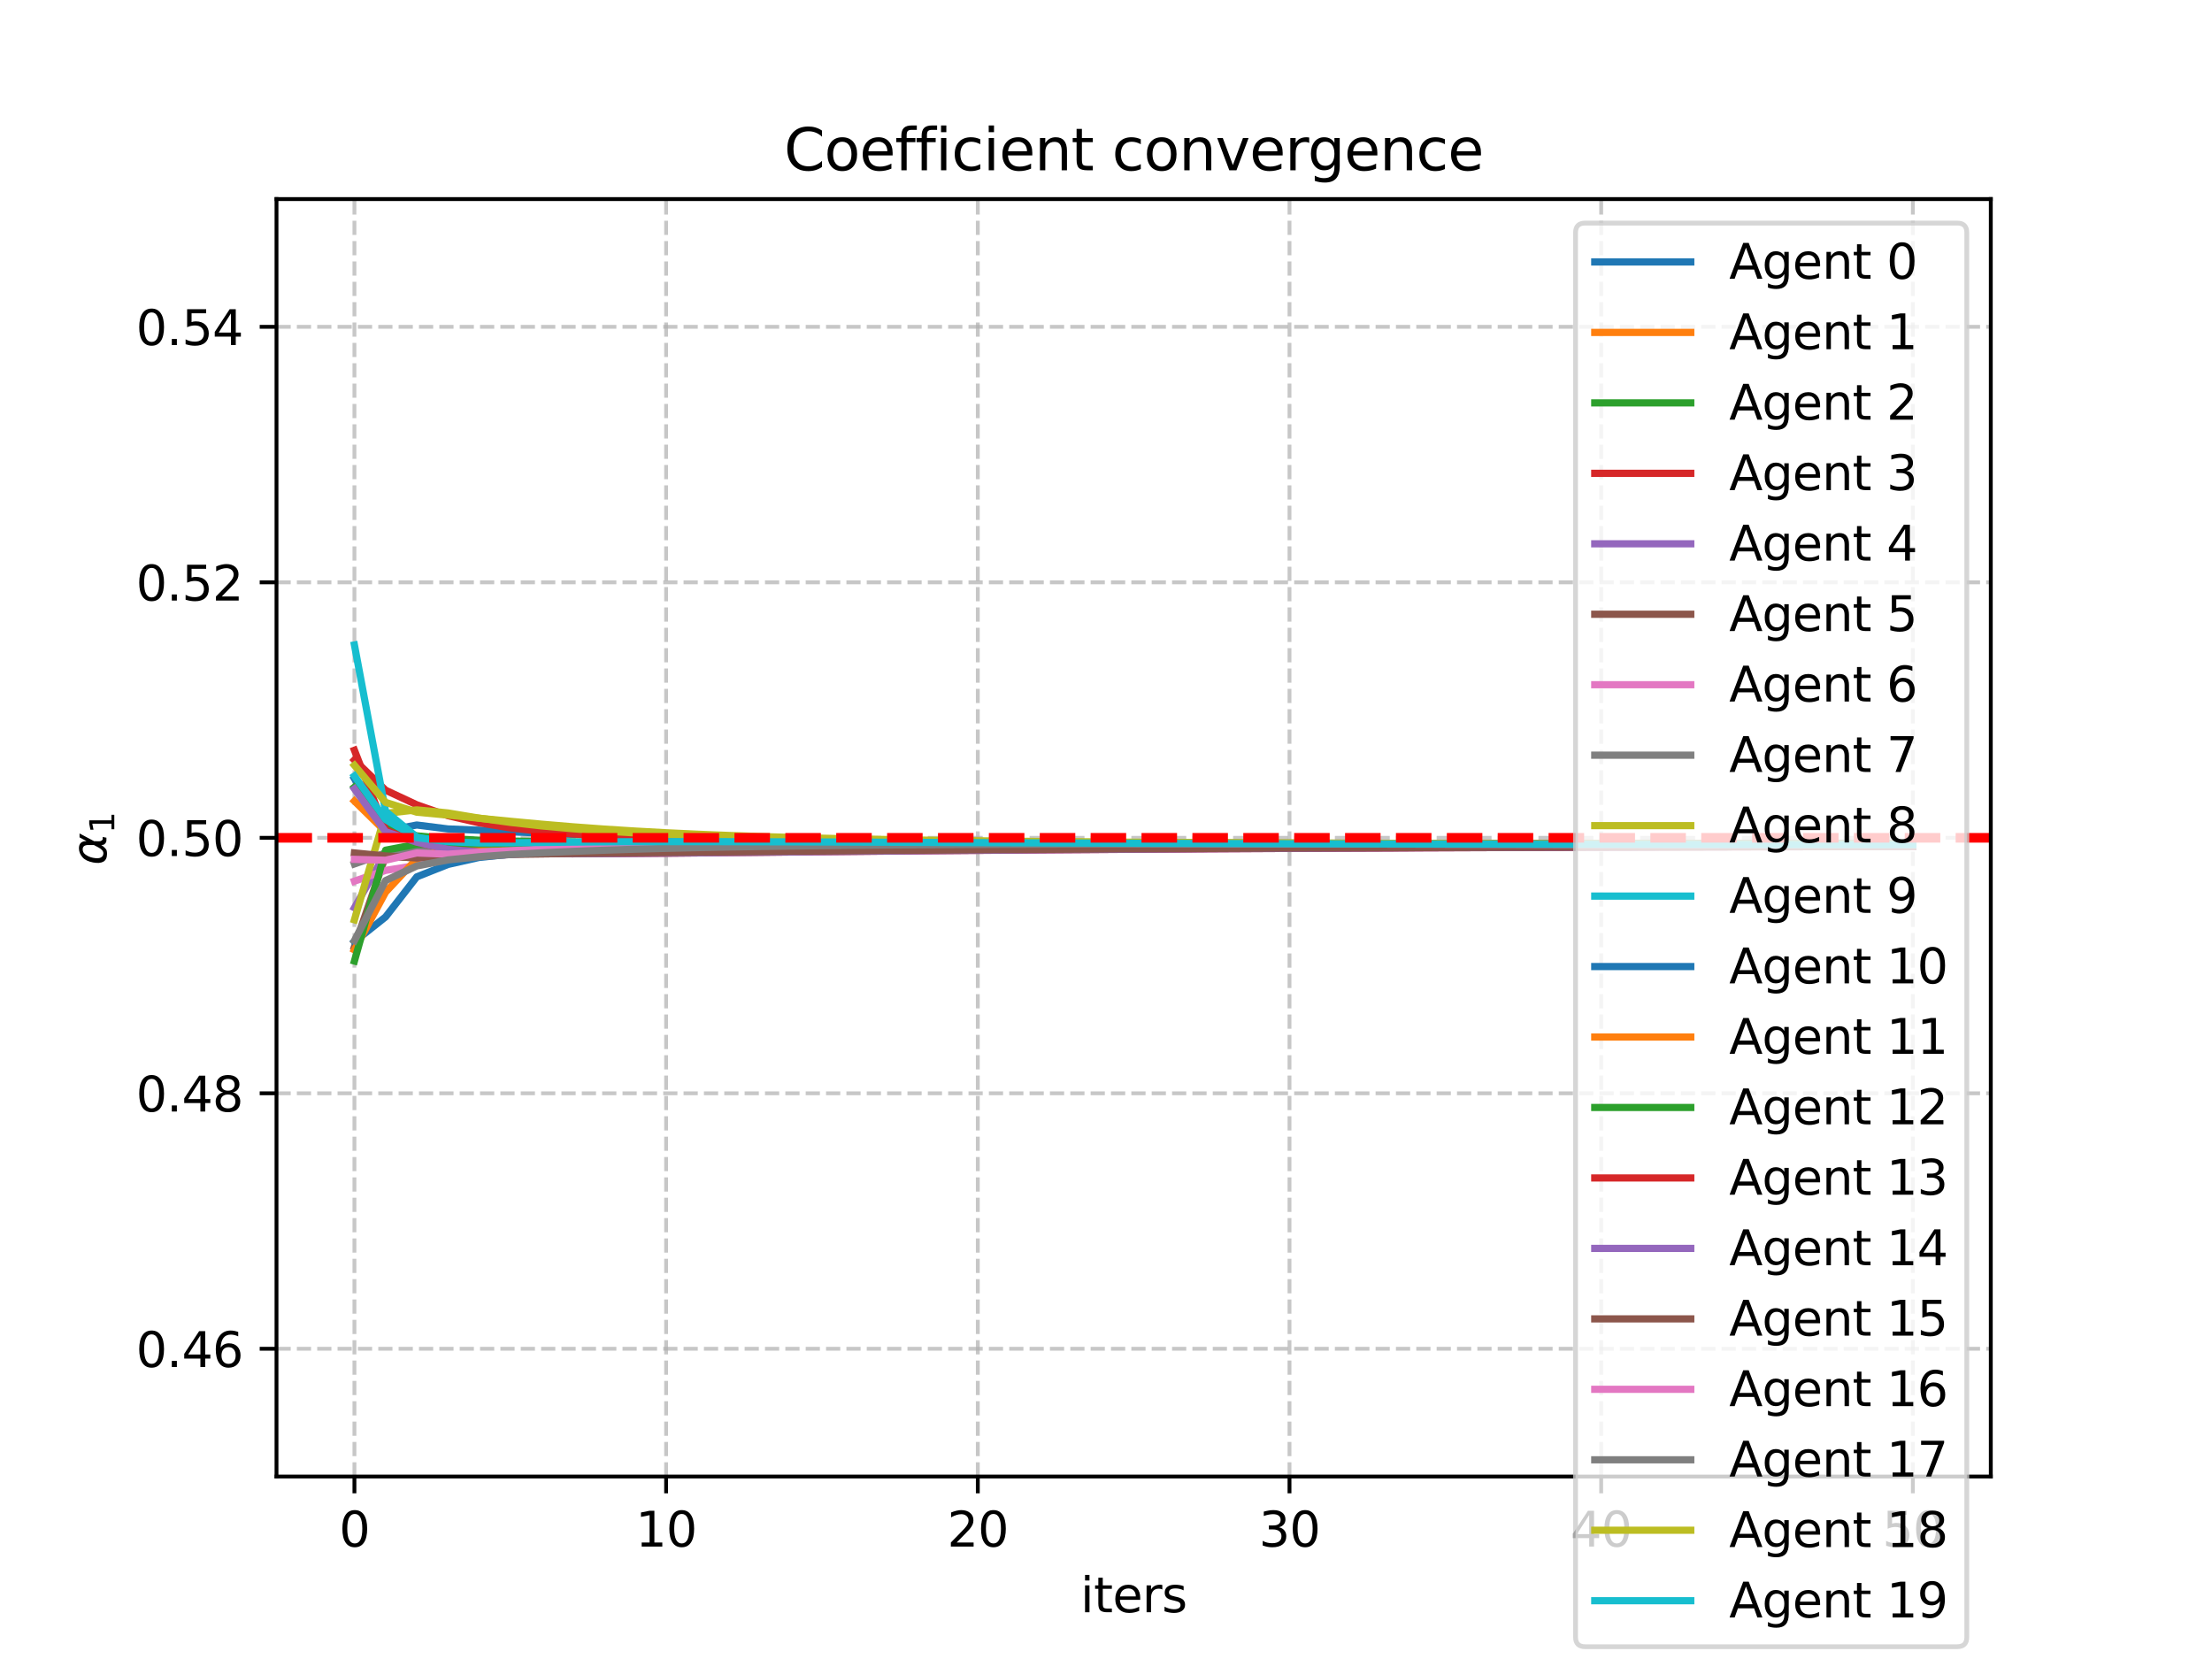 <?xml version="1.0" encoding="utf-8" standalone="no"?>
<!DOCTYPE svg PUBLIC "-//W3C//DTD SVG 1.1//EN"
  "http://www.w3.org/Graphics/SVG/1.1/DTD/svg11.dtd">
<svg xmlns:xlink="http://www.w3.org/1999/xlink" width="460.8pt" height="345.6pt" viewBox="0 0 460.8 345.6" xmlns="http://www.w3.org/2000/svg" version="1.1">
 <defs>
  <style type="text/css">*{stroke-linejoin: round; stroke-linecap: butt}</style>
 </defs>
 <g id="figure_1">
  <g id="patch_1">
   <path d="M 0 345.6 
L 460.8 345.6 
L 460.8 0 
L 0 0 
z
" style="fill: #ffffff"/>
  </g>
  <g id="axes_1">
   <g id="patch_2">
    <path d="M 57.6 307.584 
L 414.72 307.584 
L 414.72 41.472 
L 57.6 41.472 
z
" style="fill: #ffffff"/>
   </g>
   <g id="matplotlib.axis_1">
    <g id="xtick_1">
     <g id="line2d_1">
      <path d="M 73.833 307.584 
L 73.833 41.472 
" clip-path="url(#pcaabded261)" style="fill: none; stroke-dasharray: 2.96,1.28; stroke-dashoffset: 0; stroke: #b0b0b0; stroke-opacity: 0.7; stroke-width: 0.8"/>
     </g>
     <g id="line2d_2">
      <defs>
       <path id="m97adc6f806" d="M 0 0 
L 0 3.5 
" style="stroke: #000000; stroke-width: 0.8"/>
      </defs>
      <g>
       <use xlink:href="#m97adc6f806" x="73.833" y="307.584" style="stroke: #000000; stroke-width: 0.8"/>
      </g>
     </g>
     <g id="text_1">
      <!-- 0 -->
      <g transform="translate(70.651 322.182) scale(0.1 -0.1)">
       <defs>
        <path id="DejaVuSans-30" d="M 2034 4250 
Q 1547 4250 1301 3770 
Q 1056 3291 1056 2328 
Q 1056 1369 1301 889 
Q 1547 409 2034 409 
Q 2525 409 2770 889 
Q 3016 1369 3016 2328 
Q 3016 3291 2770 3770 
Q 2525 4250 2034 4250 
z
M 2034 4750 
Q 2819 4750 3233 4129 
Q 3647 3509 3647 2328 
Q 3647 1150 3233 529 
Q 2819 -91 2034 -91 
Q 1250 -91 836 529 
Q 422 1150 422 2328 
Q 422 3509 836 4129 
Q 1250 4750 2034 4750 
z
" transform="scale(0.016)"/>
       </defs>
       <use xlink:href="#DejaVuSans-30"/>
      </g>
     </g>
    </g>
    <g id="xtick_2">
     <g id="line2d_3">
      <path d="M 138.764 307.584 
L 138.764 41.472 
" clip-path="url(#pcaabded261)" style="fill: none; stroke-dasharray: 2.96,1.28; stroke-dashoffset: 0; stroke: #b0b0b0; stroke-opacity: 0.7; stroke-width: 0.8"/>
     </g>
     <g id="line2d_4">
      <g>
       <use xlink:href="#m97adc6f806" x="138.764" y="307.584" style="stroke: #000000; stroke-width: 0.8"/>
      </g>
     </g>
     <g id="text_2">
      <!-- 10 -->
      <g transform="translate(132.401 322.182) scale(0.1 -0.1)">
       <defs>
        <path id="DejaVuSans-31" d="M 794 531 
L 1825 531 
L 1825 4091 
L 703 3866 
L 703 4441 
L 1819 4666 
L 2450 4666 
L 2450 531 
L 3481 531 
L 3481 0 
L 794 0 
L 794 531 
z
" transform="scale(0.016)"/>
       </defs>
       <use xlink:href="#DejaVuSans-31"/>
       <use xlink:href="#DejaVuSans-30" transform="translate(63.623 0)"/>
      </g>
     </g>
    </g>
    <g id="xtick_3">
     <g id="line2d_5">
      <path d="M 203.695 307.584 
L 203.695 41.472 
" clip-path="url(#pcaabded261)" style="fill: none; stroke-dasharray: 2.96,1.28; stroke-dashoffset: 0; stroke: #b0b0b0; stroke-opacity: 0.7; stroke-width: 0.8"/>
     </g>
     <g id="line2d_6">
      <g>
       <use xlink:href="#m97adc6f806" x="203.695" y="307.584" style="stroke: #000000; stroke-width: 0.8"/>
      </g>
     </g>
     <g id="text_3">
      <!-- 20 -->
      <g transform="translate(197.332 322.182) scale(0.1 -0.1)">
       <defs>
        <path id="DejaVuSans-32" d="M 1228 531 
L 3431 531 
L 3431 0 
L 469 0 
L 469 531 
Q 828 903 1448 1529 
Q 2069 2156 2228 2338 
Q 2531 2678 2651 2914 
Q 2772 3150 2772 3378 
Q 2772 3750 2511 3984 
Q 2250 4219 1831 4219 
Q 1534 4219 1204 4116 
Q 875 4013 500 3803 
L 500 4441 
Q 881 4594 1212 4672 
Q 1544 4750 1819 4750 
Q 2544 4750 2975 4387 
Q 3406 4025 3406 3419 
Q 3406 3131 3298 2873 
Q 3191 2616 2906 2266 
Q 2828 2175 2409 1742 
Q 1991 1309 1228 531 
z
" transform="scale(0.016)"/>
       </defs>
       <use xlink:href="#DejaVuSans-32"/>
       <use xlink:href="#DejaVuSans-30" transform="translate(63.623 0)"/>
      </g>
     </g>
    </g>
    <g id="xtick_4">
     <g id="line2d_7">
      <path d="M 268.625 307.584 
L 268.625 41.472 
" clip-path="url(#pcaabded261)" style="fill: none; stroke-dasharray: 2.96,1.28; stroke-dashoffset: 0; stroke: #b0b0b0; stroke-opacity: 0.7; stroke-width: 0.8"/>
     </g>
     <g id="line2d_8">
      <g>
       <use xlink:href="#m97adc6f806" x="268.625" y="307.584" style="stroke: #000000; stroke-width: 0.8"/>
      </g>
     </g>
     <g id="text_4">
      <!-- 30 -->
      <g transform="translate(262.263 322.182) scale(0.1 -0.1)">
       <defs>
        <path id="DejaVuSans-33" d="M 2597 2516 
Q 3050 2419 3304 2112 
Q 3559 1806 3559 1356 
Q 3559 666 3084 287 
Q 2609 -91 1734 -91 
Q 1441 -91 1130 -33 
Q 819 25 488 141 
L 488 750 
Q 750 597 1062 519 
Q 1375 441 1716 441 
Q 2309 441 2620 675 
Q 2931 909 2931 1356 
Q 2931 1769 2642 2001 
Q 2353 2234 1838 2234 
L 1294 2234 
L 1294 2753 
L 1863 2753 
Q 2328 2753 2575 2939 
Q 2822 3125 2822 3475 
Q 2822 3834 2567 4026 
Q 2313 4219 1838 4219 
Q 1578 4219 1281 4162 
Q 984 4106 628 3988 
L 628 4550 
Q 988 4650 1302 4700 
Q 1616 4750 1894 4750 
Q 2613 4750 3031 4423 
Q 3450 4097 3450 3541 
Q 3450 3153 3228 2886 
Q 3006 2619 2597 2516 
z
" transform="scale(0.016)"/>
       </defs>
       <use xlink:href="#DejaVuSans-33"/>
       <use xlink:href="#DejaVuSans-30" transform="translate(63.623 0)"/>
      </g>
     </g>
    </g>
    <g id="xtick_5">
     <g id="line2d_9">
      <path d="M 333.556 307.584 
L 333.556 41.472 
" clip-path="url(#pcaabded261)" style="fill: none; stroke-dasharray: 2.96,1.28; stroke-dashoffset: 0; stroke: #b0b0b0; stroke-opacity: 0.7; stroke-width: 0.8"/>
     </g>
     <g id="line2d_10">
      <g>
       <use xlink:href="#m97adc6f806" x="333.556" y="307.584" style="stroke: #000000; stroke-width: 0.8"/>
      </g>
     </g>
     <g id="text_5">
      <!-- 40 -->
      <g transform="translate(327.194 322.182) scale(0.1 -0.1)">
       <defs>
        <path id="DejaVuSans-34" d="M 2419 4116 
L 825 1625 
L 2419 1625 
L 2419 4116 
z
M 2253 4666 
L 3047 4666 
L 3047 1625 
L 3713 1625 
L 3713 1100 
L 3047 1100 
L 3047 0 
L 2419 0 
L 2419 1100 
L 313 1100 
L 313 1709 
L 2253 4666 
z
" transform="scale(0.016)"/>
       </defs>
       <use xlink:href="#DejaVuSans-34"/>
       <use xlink:href="#DejaVuSans-30" transform="translate(63.623 0)"/>
      </g>
     </g>
    </g>
    <g id="xtick_6">
     <g id="line2d_11">
      <path d="M 398.487 307.584 
L 398.487 41.472 
" clip-path="url(#pcaabded261)" style="fill: none; stroke-dasharray: 2.96,1.28; stroke-dashoffset: 0; stroke: #b0b0b0; stroke-opacity: 0.7; stroke-width: 0.8"/>
     </g>
     <g id="line2d_12">
      <g>
       <use xlink:href="#m97adc6f806" x="398.487" y="307.584" style="stroke: #000000; stroke-width: 0.8"/>
      </g>
     </g>
     <g id="text_6">
      <!-- 50 -->
      <g transform="translate(392.125 322.182) scale(0.1 -0.1)">
       <defs>
        <path id="DejaVuSans-35" d="M 691 4666 
L 3169 4666 
L 3169 4134 
L 1269 4134 
L 1269 2991 
Q 1406 3038 1543 3061 
Q 1681 3084 1819 3084 
Q 2600 3084 3056 2656 
Q 3513 2228 3513 1497 
Q 3513 744 3044 326 
Q 2575 -91 1722 -91 
Q 1428 -91 1123 -41 
Q 819 9 494 109 
L 494 744 
Q 775 591 1075 516 
Q 1375 441 1709 441 
Q 2250 441 2565 725 
Q 2881 1009 2881 1497 
Q 2881 1984 2565 2268 
Q 2250 2553 1709 2553 
Q 1456 2553 1204 2497 
Q 953 2441 691 2322 
L 691 4666 
z
" transform="scale(0.016)"/>
       </defs>
       <use xlink:href="#DejaVuSans-35"/>
       <use xlink:href="#DejaVuSans-30" transform="translate(63.623 0)"/>
      </g>
     </g>
    </g>
    <g id="text_7">
     <!-- iters -->
     <g transform="translate(225.074 335.861) scale(0.1 -0.1)">
      <defs>
       <path id="DejaVuSans-69" d="M 603 3500 
L 1178 3500 
L 1178 0 
L 603 0 
L 603 3500 
z
M 603 4863 
L 1178 4863 
L 1178 4134 
L 603 4134 
L 603 4863 
z
" transform="scale(0.016)"/>
       <path id="DejaVuSans-74" d="M 1172 4494 
L 1172 3500 
L 2356 3500 
L 2356 3053 
L 1172 3053 
L 1172 1153 
Q 1172 725 1289 603 
Q 1406 481 1766 481 
L 2356 481 
L 2356 0 
L 1766 0 
Q 1100 0 847 248 
Q 594 497 594 1153 
L 594 3053 
L 172 3053 
L 172 3500 
L 594 3500 
L 594 4494 
L 1172 4494 
z
" transform="scale(0.016)"/>
       <path id="DejaVuSans-65" d="M 3597 1894 
L 3597 1613 
L 953 1613 
Q 991 1019 1311 708 
Q 1631 397 2203 397 
Q 2534 397 2845 478 
Q 3156 559 3463 722 
L 3463 178 
Q 3153 47 2828 -22 
Q 2503 -91 2169 -91 
Q 1331 -91 842 396 
Q 353 884 353 1716 
Q 353 2575 817 3079 
Q 1281 3584 2069 3584 
Q 2775 3584 3186 3129 
Q 3597 2675 3597 1894 
z
M 3022 2063 
Q 3016 2534 2758 2815 
Q 2500 3097 2075 3097 
Q 1594 3097 1305 2825 
Q 1016 2553 972 2059 
L 3022 2063 
z
" transform="scale(0.016)"/>
       <path id="DejaVuSans-72" d="M 2631 2963 
Q 2534 3019 2420 3045 
Q 2306 3072 2169 3072 
Q 1681 3072 1420 2755 
Q 1159 2438 1159 1844 
L 1159 0 
L 581 0 
L 581 3500 
L 1159 3500 
L 1159 2956 
Q 1341 3275 1631 3429 
Q 1922 3584 2338 3584 
Q 2397 3584 2469 3576 
Q 2541 3569 2628 3553 
L 2631 2963 
z
" transform="scale(0.016)"/>
       <path id="DejaVuSans-73" d="M 2834 3397 
L 2834 2853 
Q 2591 2978 2328 3040 
Q 2066 3103 1784 3103 
Q 1356 3103 1142 2972 
Q 928 2841 928 2578 
Q 928 2378 1081 2264 
Q 1234 2150 1697 2047 
L 1894 2003 
Q 2506 1872 2764 1633 
Q 3022 1394 3022 966 
Q 3022 478 2636 193 
Q 2250 -91 1575 -91 
Q 1294 -91 989 -36 
Q 684 19 347 128 
L 347 722 
Q 666 556 975 473 
Q 1284 391 1588 391 
Q 1994 391 2212 530 
Q 2431 669 2431 922 
Q 2431 1156 2273 1281 
Q 2116 1406 1581 1522 
L 1381 1569 
Q 847 1681 609 1914 
Q 372 2147 372 2553 
Q 372 3047 722 3315 
Q 1072 3584 1716 3584 
Q 2034 3584 2315 3537 
Q 2597 3491 2834 3397 
z
" transform="scale(0.016)"/>
      </defs>
      <use xlink:href="#DejaVuSans-69"/>
      <use xlink:href="#DejaVuSans-74" transform="translate(27.783 0)"/>
      <use xlink:href="#DejaVuSans-65" transform="translate(66.992 0)"/>
      <use xlink:href="#DejaVuSans-72" transform="translate(128.516 0)"/>
      <use xlink:href="#DejaVuSans-73" transform="translate(169.629 0)"/>
     </g>
    </g>
   </g>
   <g id="matplotlib.axis_2">
    <g id="ytick_1">
     <g id="line2d_13">
      <path d="M 57.6 280.973 
L 414.72 280.973 
" clip-path="url(#pcaabded261)" style="fill: none; stroke-dasharray: 2.96,1.28; stroke-dashoffset: 0; stroke: #b0b0b0; stroke-opacity: 0.7; stroke-width: 0.8"/>
     </g>
     <g id="line2d_14">
      <defs>
       <path id="ma50f4a1133" d="M 0 0 
L -3.5 0 
" style="stroke: #000000; stroke-width: 0.8"/>
      </defs>
      <g>
       <use xlink:href="#ma50f4a1133" x="57.6" y="280.973" style="stroke: #000000; stroke-width: 0.8"/>
      </g>
     </g>
     <g id="text_8">
      <!-- 0.46 -->
      <g transform="translate(28.334 284.772) scale(0.1 -0.1)">
       <defs>
        <path id="DejaVuSans-2e" d="M 684 794 
L 1344 794 
L 1344 0 
L 684 0 
L 684 794 
z
" transform="scale(0.016)"/>
        <path id="DejaVuSans-36" d="M 2113 2584 
Q 1688 2584 1439 2293 
Q 1191 2003 1191 1497 
Q 1191 994 1439 701 
Q 1688 409 2113 409 
Q 2538 409 2786 701 
Q 3034 994 3034 1497 
Q 3034 2003 2786 2293 
Q 2538 2584 2113 2584 
z
M 3366 4563 
L 3366 3988 
Q 3128 4100 2886 4159 
Q 2644 4219 2406 4219 
Q 1781 4219 1451 3797 
Q 1122 3375 1075 2522 
Q 1259 2794 1537 2939 
Q 1816 3084 2150 3084 
Q 2853 3084 3261 2657 
Q 3669 2231 3669 1497 
Q 3669 778 3244 343 
Q 2819 -91 2113 -91 
Q 1303 -91 875 529 
Q 447 1150 447 2328 
Q 447 3434 972 4092 
Q 1497 4750 2381 4750 
Q 2619 4750 2861 4703 
Q 3103 4656 3366 4563 
z
" transform="scale(0.016)"/>
       </defs>
       <use xlink:href="#DejaVuSans-30"/>
       <use xlink:href="#DejaVuSans-2e" transform="translate(63.623 0)"/>
       <use xlink:href="#DejaVuSans-34" transform="translate(95.41 0)"/>
       <use xlink:href="#DejaVuSans-36" transform="translate(159.033 0)"/>
      </g>
     </g>
    </g>
    <g id="ytick_2">
     <g id="line2d_15">
      <path d="M 57.6 227.75 
L 414.72 227.75 
" clip-path="url(#pcaabded261)" style="fill: none; stroke-dasharray: 2.96,1.28; stroke-dashoffset: 0; stroke: #b0b0b0; stroke-opacity: 0.7; stroke-width: 0.8"/>
     </g>
     <g id="line2d_16">
      <g>
       <use xlink:href="#ma50f4a1133" x="57.6" y="227.75" style="stroke: #000000; stroke-width: 0.8"/>
      </g>
     </g>
     <g id="text_9">
      <!-- 0.48 -->
      <g transform="translate(28.334 231.55) scale(0.1 -0.1)">
       <defs>
        <path id="DejaVuSans-38" d="M 2034 2216 
Q 1584 2216 1326 1975 
Q 1069 1734 1069 1313 
Q 1069 891 1326 650 
Q 1584 409 2034 409 
Q 2484 409 2743 651 
Q 3003 894 3003 1313 
Q 3003 1734 2745 1975 
Q 2488 2216 2034 2216 
z
M 1403 2484 
Q 997 2584 770 2862 
Q 544 3141 544 3541 
Q 544 4100 942 4425 
Q 1341 4750 2034 4750 
Q 2731 4750 3128 4425 
Q 3525 4100 3525 3541 
Q 3525 3141 3298 2862 
Q 3072 2584 2669 2484 
Q 3125 2378 3379 2068 
Q 3634 1759 3634 1313 
Q 3634 634 3220 271 
Q 2806 -91 2034 -91 
Q 1263 -91 848 271 
Q 434 634 434 1313 
Q 434 1759 690 2068 
Q 947 2378 1403 2484 
z
M 1172 3481 
Q 1172 3119 1398 2916 
Q 1625 2713 2034 2713 
Q 2441 2713 2670 2916 
Q 2900 3119 2900 3481 
Q 2900 3844 2670 4047 
Q 2441 4250 2034 4250 
Q 1625 4250 1398 4047 
Q 1172 3844 1172 3481 
z
" transform="scale(0.016)"/>
       </defs>
       <use xlink:href="#DejaVuSans-30"/>
       <use xlink:href="#DejaVuSans-2e" transform="translate(63.623 0)"/>
       <use xlink:href="#DejaVuSans-34" transform="translate(95.41 0)"/>
       <use xlink:href="#DejaVuSans-38" transform="translate(159.033 0)"/>
      </g>
     </g>
    </g>
    <g id="ytick_3">
     <g id="line2d_17">
      <path d="M 57.6 174.528 
L 414.72 174.528 
" clip-path="url(#pcaabded261)" style="fill: none; stroke-dasharray: 2.96,1.28; stroke-dashoffset: 0; stroke: #b0b0b0; stroke-opacity: 0.7; stroke-width: 0.8"/>
     </g>
     <g id="line2d_18">
      <g>
       <use xlink:href="#ma50f4a1133" x="57.6" y="174.528" style="stroke: #000000; stroke-width: 0.8"/>
      </g>
     </g>
     <g id="text_10">
      <!-- 0.50 -->
      <g transform="translate(28.334 178.327) scale(0.1 -0.1)">
       <use xlink:href="#DejaVuSans-30"/>
       <use xlink:href="#DejaVuSans-2e" transform="translate(63.623 0)"/>
       <use xlink:href="#DejaVuSans-35" transform="translate(95.41 0)"/>
       <use xlink:href="#DejaVuSans-30" transform="translate(159.033 0)"/>
      </g>
     </g>
    </g>
    <g id="ytick_4">
     <g id="line2d_19">
      <path d="M 57.6 121.306 
L 414.72 121.306 
" clip-path="url(#pcaabded261)" style="fill: none; stroke-dasharray: 2.96,1.28; stroke-dashoffset: 0; stroke: #b0b0b0; stroke-opacity: 0.7; stroke-width: 0.8"/>
     </g>
     <g id="line2d_20">
      <g>
       <use xlink:href="#ma50f4a1133" x="57.6" y="121.306" style="stroke: #000000; stroke-width: 0.8"/>
      </g>
     </g>
     <g id="text_11">
      <!-- 0.52 -->
      <g transform="translate(28.334 125.105) scale(0.1 -0.1)">
       <use xlink:href="#DejaVuSans-30"/>
       <use xlink:href="#DejaVuSans-2e" transform="translate(63.623 0)"/>
       <use xlink:href="#DejaVuSans-35" transform="translate(95.41 0)"/>
       <use xlink:href="#DejaVuSans-32" transform="translate(159.033 0)"/>
      </g>
     </g>
    </g>
    <g id="ytick_5">
     <g id="line2d_21">
      <path d="M 57.6 68.083 
L 414.72 68.083 
" clip-path="url(#pcaabded261)" style="fill: none; stroke-dasharray: 2.96,1.28; stroke-dashoffset: 0; stroke: #b0b0b0; stroke-opacity: 0.7; stroke-width: 0.8"/>
     </g>
     <g id="line2d_22">
      <g>
       <use xlink:href="#ma50f4a1133" x="57.6" y="68.083" style="stroke: #000000; stroke-width: 0.8"/>
      </g>
     </g>
     <g id="text_12">
      <!-- 0.54 -->
      <g transform="translate(28.334 71.882) scale(0.1 -0.1)">
       <use xlink:href="#DejaVuSans-30"/>
       <use xlink:href="#DejaVuSans-2e" transform="translate(63.623 0)"/>
       <use xlink:href="#DejaVuSans-35" transform="translate(95.41 0)"/>
       <use xlink:href="#DejaVuSans-34" transform="translate(159.033 0)"/>
      </g>
     </g>
    </g>
    <g id="text_13">
     <!-- $\alpha_1$ -->
     <g transform="translate(22.255 180.228) rotate(-90) scale(0.1 -0.1)">
      <defs>
       <path id="DejaVuSans-Oblique-3b1" d="M 2619 1628 
L 2622 2350 
Q 2625 3088 2069 3091 
Q 1653 3094 1394 2747 
Q 1069 2319 959 1747 
Q 825 1059 994 731 
Q 1169 397 1547 397 
Q 1966 397 2319 1063 
L 2619 1628 
z
M 2166 3578 
Q 3141 3594 3128 2584 
Q 3128 2584 3616 3500 
L 4128 3500 
L 3119 1603 
L 3109 919 
Q 3109 766 3194 638 
Q 3291 488 3391 488 
L 3669 488 
L 3575 0 
L 3228 0 
Q 2934 0 2722 263 
Q 2622 394 2619 669 
Q 2416 334 2066 50 
Q 1900 -81 1453 -78 
Q 722 -72 456 397 
Q 184 884 353 1747 
Q 534 2675 1009 3097 
Q 1544 3569 2166 3578 
z
" transform="scale(0.016)"/>
      </defs>
      <use xlink:href="#DejaVuSans-Oblique-3b1" transform="translate(0 0.844)"/>
      <use xlink:href="#DejaVuSans-31" transform="translate(65.918 -15.562) scale(0.7)"/>
     </g>
    </g>
   </g>
   <g id="line2d_23">
    <path d="M 73.833 162.201 
L 80.326 173.092 
L 86.819 171.863 
L 93.312 172.682 
L 99.805 172.944 
L 106.298 173.279 
L 112.791 173.551 
L 119.284 173.8 
L 125.777 174.023 
L 132.271 174.223 
L 138.764 174.4 
L 145.257 174.558 
L 151.75 174.696 
L 158.243 174.819 
L 164.736 174.928 
L 171.229 175.024 
L 177.722 175.109 
L 184.215 175.185 
L 190.708 175.253 
L 197.201 175.314 
L 203.695 175.368 
L 210.188 175.417 
L 216.681 175.462 
L 223.174 175.502 
L 229.667 175.539 
L 236.16 175.572 
L 242.653 175.603 
L 249.146 175.63 
L 255.639 175.656 
L 262.132 175.679 
L 268.625 175.701 
L 275.119 175.721 
L 281.612 175.739 
L 288.105 175.756 
L 294.598 175.772 
L 301.091 175.786 
L 307.584 175.799 
L 314.077 175.811 
L 320.57 175.823 
L 327.063 175.833 
L 333.556 175.843 
L 340.049 175.852 
L 346.543 175.86 
L 353.036 175.867 
L 359.529 175.874 
L 366.022 175.881 
L 372.515 175.887 
L 379.008 175.892 
L 385.501 175.897 
L 391.994 175.901 
L 398.487 175.906 
" clip-path="url(#pcaabded261)" style="fill: none; stroke: #1f77b4; stroke-width: 1.5; stroke-linecap: square"/>
   </g>
   <g id="line2d_24">
    <path d="M 73.833 166.877 
L 80.326 173.247 
L 86.819 175.414 
L 93.312 175.737 
L 99.805 175.78 
L 106.298 175.765 
L 112.791 175.745 
L 119.284 175.732 
L 125.777 175.725 
L 132.271 175.721 
L 138.764 175.719 
L 145.257 175.718 
L 151.75 175.717 
L 158.243 175.717 
L 164.736 175.716 
L 171.229 175.714 
L 177.722 175.713 
L 184.215 175.711 
L 190.708 175.709 
L 197.201 175.707 
L 203.695 175.705 
L 210.188 175.704 
L 216.681 175.702 
L 223.174 175.7 
L 229.667 175.699 
L 236.16 175.697 
L 242.653 175.696 
L 249.146 175.695 
L 255.639 175.693 
L 262.132 175.692 
L 268.625 175.692 
L 275.119 175.691 
L 281.612 175.69 
L 288.105 175.69 
L 294.598 175.69 
L 301.091 175.689 
L 307.584 175.689 
L 314.077 175.689 
L 320.57 175.689 
L 327.063 175.69 
L 333.556 175.69 
L 340.049 175.69 
L 346.543 175.691 
L 353.036 175.691 
L 359.529 175.691 
L 366.022 175.692 
L 372.515 175.693 
L 379.008 175.693 
L 385.501 175.694 
L 391.994 175.695 
L 398.487 175.695 
" clip-path="url(#pcaabded261)" style="fill: none; stroke: #ff7f0e; stroke-width: 1.5; stroke-linecap: square"/>
   </g>
   <g id="line2d_25">
    <path d="M 73.833 163.988 
L 80.326 171.933 
L 86.819 174.122 
L 93.312 174.712 
L 99.805 175.027 
L 106.298 175.201 
L 112.791 175.316 
L 119.284 175.396 
L 125.777 175.455 
L 132.271 175.499 
L 138.764 175.533 
L 145.257 175.56 
L 151.75 175.582 
L 158.243 175.599 
L 164.736 175.613 
L 171.229 175.624 
L 177.722 175.634 
L 184.215 175.641 
L 190.708 175.648 
L 197.201 175.653 
L 203.695 175.658 
L 210.188 175.661 
L 216.681 175.665 
L 223.174 175.667 
L 229.667 175.67 
L 236.16 175.672 
L 242.653 175.673 
L 249.146 175.675 
L 255.639 175.677 
L 262.132 175.678 
L 268.625 175.679 
L 275.119 175.68 
L 281.612 175.681 
L 288.105 175.683 
L 294.598 175.684 
L 301.091 175.685 
L 307.584 175.686 
L 314.077 175.687 
L 320.57 175.688 
L 327.063 175.689 
L 333.556 175.69 
L 340.049 175.691 
L 346.543 175.692 
L 353.036 175.693 
L 359.529 175.694 
L 366.022 175.695 
L 372.515 175.696 
L 379.008 175.697 
L 385.501 175.698 
L 391.994 175.699 
L 398.487 175.7 
" clip-path="url(#pcaabded261)" style="fill: none; stroke: #2ca02c; stroke-width: 1.5; stroke-linecap: square"/>
   </g>
   <g id="line2d_26">
    <path d="M 73.833 158.316 
L 80.326 164.615 
L 86.819 167.652 
L 93.312 169.923 
L 99.805 171.415 
L 106.298 172.462 
L 112.791 173.198 
L 119.284 173.729 
L 125.777 174.119 
L 132.271 174.412 
L 138.764 174.637 
L 145.257 174.814 
L 151.75 174.954 
L 158.243 175.068 
L 164.736 175.16 
L 171.229 175.237 
L 177.722 175.301 
L 184.215 175.355 
L 190.708 175.4 
L 197.201 175.439 
L 203.695 175.472 
L 210.188 175.501 
L 216.681 175.526 
L 223.174 175.548 
L 229.667 175.567 
L 236.16 175.583 
L 242.653 175.598 
L 249.146 175.611 
L 255.639 175.623 
L 262.132 175.633 
L 268.625 175.643 
L 275.119 175.651 
L 281.612 175.659 
L 288.105 175.666 
L 294.598 175.673 
L 301.091 175.679 
L 307.584 175.684 
L 314.077 175.689 
L 320.57 175.694 
L 327.063 175.698 
L 333.556 175.702 
L 340.049 175.706 
L 346.543 175.71 
L 353.036 175.713 
L 359.529 175.716 
L 366.022 175.719 
L 372.515 175.722 
L 379.008 175.725 
L 385.501 175.727 
L 391.994 175.73 
L 398.487 175.732 
" clip-path="url(#pcaabded261)" style="fill: none; stroke: #d62728; stroke-width: 1.5; stroke-linecap: square"/>
   </g>
   <g id="line2d_27">
    <path d="M 73.833 189.111 
L 80.326 177.699 
L 86.819 178.451 
L 93.312 177.119 
L 99.805 176.694 
L 106.298 176.321 
L 112.791 176.097 
L 119.284 175.943 
L 125.777 175.842 
L 132.271 175.775 
L 138.764 175.733 
L 145.257 175.708 
L 151.75 175.696 
L 158.243 175.692 
L 164.736 175.694 
L 171.229 175.701 
L 177.722 175.711 
L 184.215 175.724 
L 190.708 175.737 
L 197.201 175.752 
L 203.695 175.767 
L 210.188 175.783 
L 216.681 175.798 
L 223.174 175.813 
L 229.667 175.827 
L 236.16 175.841 
L 242.653 175.855 
L 249.146 175.868 
L 255.639 175.88 
L 262.132 175.892 
L 268.625 175.902 
L 275.119 175.913 
L 281.612 175.922 
L 288.105 175.931 
L 294.598 175.939 
L 301.091 175.947 
L 307.584 175.954 
L 314.077 175.961 
L 320.57 175.967 
L 327.063 175.972 
L 333.556 175.977 
L 340.049 175.982 
L 346.543 175.986 
L 353.036 175.99 
L 359.529 175.993 
L 366.022 175.996 
L 372.515 175.999 
L 379.008 176.001 
L 385.501 176.004 
L 391.994 176.005 
L 398.487 176.007 
" clip-path="url(#pcaabded261)" style="fill: none; stroke: #9467bd; stroke-width: 1.5; stroke-linecap: square"/>
   </g>
   <g id="line2d_28">
    <path d="M 73.833 197.238 
L 80.326 178.308 
L 86.819 178.742 
L 93.312 178.206 
L 99.805 178.072 
L 106.298 177.958 
L 112.791 177.88 
L 119.284 177.807 
L 125.777 177.738 
L 132.271 177.67 
L 138.764 177.604 
L 145.257 177.538 
L 151.75 177.474 
L 158.243 177.411 
L 164.736 177.351 
L 171.229 177.293 
L 177.722 177.237 
L 184.215 177.183 
L 190.708 177.132 
L 197.201 177.082 
L 203.695 177.035 
L 210.188 176.991 
L 216.681 176.948 
L 223.174 176.907 
L 229.667 176.869 
L 236.16 176.832 
L 242.653 176.797 
L 249.146 176.764 
L 255.639 176.732 
L 262.132 176.702 
L 268.625 176.673 
L 275.119 176.646 
L 281.612 176.62 
L 288.105 176.596 
L 294.598 176.572 
L 301.091 176.55 
L 307.584 176.529 
L 314.077 176.508 
L 320.57 176.489 
L 327.063 176.47 
L 333.556 176.453 
L 340.049 176.436 
L 346.543 176.42 
L 353.036 176.405 
L 359.529 176.39 
L 366.022 176.376 
L 372.515 176.363 
L 379.008 176.35 
L 385.501 176.338 
L 391.994 176.326 
L 398.487 176.314 
" clip-path="url(#pcaabded261)" style="fill: none; stroke: #8c564b; stroke-width: 1.5; stroke-linecap: square"/>
   </g>
   <g id="line2d_29">
    <path d="M 73.833 183.557 
L 80.326 181.318 
L 86.819 180.277 
L 93.312 178.991 
L 99.805 178.48 
L 106.298 178.013 
L 112.791 177.619 
L 119.284 177.26 
L 125.777 176.942 
L 132.271 176.667 
L 138.764 176.434 
L 145.257 176.242 
L 151.75 176.085 
L 158.243 175.961 
L 164.736 175.863 
L 171.229 175.789 
L 177.722 175.735 
L 184.215 175.696 
L 190.708 175.67 
L 197.201 175.654 
L 203.695 175.647 
L 210.188 175.646 
L 216.681 175.65 
L 223.174 175.658 
L 229.667 175.669 
L 236.16 175.681 
L 242.653 175.696 
L 249.146 175.711 
L 255.639 175.727 
L 262.132 175.743 
L 268.625 175.759 
L 275.119 175.775 
L 281.612 175.79 
L 288.105 175.805 
L 294.598 175.819 
L 301.091 175.833 
L 307.584 175.846 
L 314.077 175.858 
L 320.57 175.87 
L 327.063 175.881 
L 333.556 175.891 
L 340.049 175.901 
L 346.543 175.91 
L 353.036 175.918 
L 359.529 175.926 
L 366.022 175.933 
L 372.515 175.939 
L 379.008 175.946 
L 385.501 175.951 
L 391.994 175.956 
L 398.487 175.961 
" clip-path="url(#pcaabded261)" style="fill: none; stroke: #e377c2; stroke-width: 1.5; stroke-linecap: square"/>
   </g>
   <g id="line2d_30">
    <path d="M 73.833 179.972 
L 80.326 177.69 
L 86.819 176.88 
L 93.312 176.493 
L 99.805 176.242 
L 106.298 176.071 
L 112.791 175.948 
L 119.284 175.858 
L 125.777 175.793 
L 132.271 175.745 
L 138.764 175.71 
L 145.257 175.684 
L 151.75 175.667 
L 158.243 175.654 
L 164.736 175.647 
L 171.229 175.642 
L 177.722 175.639 
L 184.215 175.638 
L 190.708 175.639 
L 197.201 175.64 
L 203.695 175.642 
L 210.188 175.644 
L 216.681 175.647 
L 223.174 175.649 
L 229.667 175.652 
L 236.16 175.654 
L 242.653 175.657 
L 249.146 175.659 
L 255.639 175.661 
L 262.132 175.664 
L 268.625 175.666 
L 275.119 175.668 
L 281.612 175.669 
L 288.105 175.671 
L 294.598 175.673 
L 301.091 175.674 
L 307.584 175.676 
L 314.077 175.677 
L 320.57 175.679 
L 327.063 175.68 
L 333.556 175.681 
L 340.049 175.682 
L 346.543 175.683 
L 353.036 175.685 
L 359.529 175.686 
L 366.022 175.687 
L 372.515 175.688 
L 379.008 175.689 
L 385.501 175.69 
L 391.994 175.691 
L 398.487 175.692 
" clip-path="url(#pcaabded261)" style="fill: none; stroke: #7f7f7f; stroke-width: 1.5; stroke-linecap: square"/>
   </g>
   <g id="line2d_31">
    <path d="M 73.833 191.615 
L 80.326 169.437 
L 86.819 168.711 
L 93.312 169.352 
L 99.805 170.432 
L 106.298 171.318 
L 112.791 172.05 
L 119.284 172.638 
L 125.777 173.116 
L 132.271 173.507 
L 138.764 173.829 
L 145.257 174.098 
L 151.75 174.322 
L 158.243 174.511 
L 164.736 174.672 
L 171.229 174.809 
L 177.722 174.926 
L 184.215 175.027 
L 190.708 175.115 
L 197.201 175.191 
L 203.695 175.258 
L 210.188 175.316 
L 216.681 175.368 
L 223.174 175.413 
L 229.667 175.454 
L 236.16 175.49 
L 242.653 175.523 
L 249.146 175.552 
L 255.639 175.579 
L 262.132 175.603 
L 268.625 175.624 
L 275.119 175.644 
L 281.612 175.662 
L 288.105 175.679 
L 294.598 175.694 
L 301.091 175.708 
L 307.584 175.721 
L 314.077 175.732 
L 320.57 175.743 
L 327.063 175.753 
L 333.556 175.762 
L 340.049 175.771 
L 346.543 175.779 
L 353.036 175.786 
L 359.529 175.793 
L 366.022 175.799 
L 372.515 175.805 
L 379.008 175.81 
L 385.501 175.815 
L 391.994 175.82 
L 398.487 175.824 
" clip-path="url(#pcaabded261)" style="fill: none; stroke: #bcbd22; stroke-width: 1.5; stroke-linecap: square"/>
   </g>
   <g id="line2d_32">
    <path d="M 73.833 134.354 
L 80.326 169.014 
L 86.819 174.371 
L 93.312 175.897 
L 99.805 176.236 
L 106.298 176.264 
L 112.791 176.212 
L 119.284 176.146 
L 125.777 176.085 
L 132.271 176.032 
L 138.764 175.986 
L 145.257 175.946 
L 151.75 175.912 
L 158.243 175.883 
L 164.736 175.858 
L 171.229 175.836 
L 177.722 175.817 
L 184.215 175.8 
L 190.708 175.785 
L 197.201 175.773 
L 203.695 175.762 
L 210.188 175.752 
L 216.681 175.743 
L 223.174 175.736 
L 229.667 175.729 
L 236.16 175.724 
L 242.653 175.719 
L 249.146 175.714 
L 255.639 175.711 
L 262.132 175.707 
L 268.625 175.705 
L 275.119 175.702 
L 281.612 175.7 
L 288.105 175.698 
L 294.598 175.697 
L 301.091 175.696 
L 307.584 175.695 
L 314.077 175.694 
L 320.57 175.693 
L 327.063 175.693 
L 333.556 175.693 
L 340.049 175.693 
L 346.543 175.693 
L 353.036 175.693 
L 359.529 175.693 
L 366.022 175.693 
L 372.515 175.693 
L 379.008 175.694 
L 385.501 175.694 
L 391.994 175.695 
L 398.487 175.695 
" clip-path="url(#pcaabded261)" style="fill: none; stroke: #17becf; stroke-width: 1.5; stroke-linecap: square"/>
   </g>
   <g id="line2d_33">
    <path d="M 73.833 196.167 
L 80.326 191.009 
L 86.819 182.664 
L 93.312 180.083 
L 99.805 178.624 
L 106.298 177.946 
L 112.791 177.564 
L 119.284 177.339 
L 125.777 177.19 
L 132.271 177.082 
L 138.764 176.999 
L 145.257 176.932 
L 151.75 176.874 
L 158.243 176.825 
L 164.736 176.781 
L 171.229 176.741 
L 177.722 176.706 
L 184.215 176.673 
L 190.708 176.643 
L 197.201 176.615 
L 203.695 176.589 
L 210.188 176.565 
L 216.681 176.542 
L 223.174 176.521 
L 229.667 176.5 
L 236.16 176.481 
L 242.653 176.463 
L 249.146 176.446 
L 255.639 176.43 
L 262.132 176.415 
L 268.625 176.4 
L 275.119 176.386 
L 281.612 176.373 
L 288.105 176.36 
L 294.598 176.348 
L 301.091 176.337 
L 307.584 176.325 
L 314.077 176.315 
L 320.57 176.305 
L 327.063 176.295 
L 333.556 176.285 
L 340.049 176.276 
L 346.543 176.267 
L 353.036 176.259 
L 359.529 176.25 
L 366.022 176.243 
L 372.515 176.235 
L 379.008 176.228 
L 385.501 176.22 
L 391.994 176.213 
L 398.487 176.207 
" clip-path="url(#pcaabded261)" style="fill: none; stroke: #1f77b4; stroke-width: 1.5; stroke-linecap: square"/>
   </g>
   <g id="line2d_34">
    <path d="M 73.833 197.886 
L 80.326 185.848 
L 86.819 178.907 
L 93.312 176.738 
L 99.805 176.014 
L 106.298 175.766 
L 112.791 175.679 
L 119.284 175.651 
L 125.777 175.645 
L 132.271 175.648 
L 138.764 175.655 
L 145.257 175.663 
L 151.75 175.67 
L 158.243 175.676 
L 164.736 175.681 
L 171.229 175.685 
L 177.722 175.688 
L 184.215 175.69 
L 190.708 175.691 
L 197.201 175.692 
L 203.695 175.692 
L 210.188 175.692 
L 216.681 175.692 
L 223.174 175.692 
L 229.667 175.692 
L 236.16 175.691 
L 242.653 175.691 
L 249.146 175.69 
L 255.639 175.69 
L 262.132 175.689 
L 268.625 175.689 
L 275.119 175.689 
L 281.612 175.688 
L 288.105 175.688 
L 294.598 175.688 
L 301.091 175.688 
L 307.584 175.688 
L 314.077 175.688 
L 320.57 175.688 
L 327.063 175.689 
L 333.556 175.689 
L 340.049 175.689 
L 346.543 175.69 
L 353.036 175.69 
L 359.529 175.691 
L 366.022 175.692 
L 372.515 175.692 
L 379.008 175.693 
L 385.501 175.694 
L 391.994 175.694 
L 398.487 175.695 
" clip-path="url(#pcaabded261)" style="fill: none; stroke: #ff7f0e; stroke-width: 1.5; stroke-linecap: square"/>
   </g>
   <g id="line2d_35">
    <path d="M 73.833 200.209 
L 80.326 177.108 
L 86.819 175.872 
L 93.312 175.822 
L 99.805 175.775 
L 106.298 175.738 
L 112.791 175.715 
L 119.284 175.704 
L 125.777 175.7 
L 132.271 175.699 
L 138.764 175.7 
L 145.257 175.702 
L 151.75 175.704 
L 158.243 175.705 
L 164.736 175.705 
L 171.229 175.706 
L 177.722 175.705 
L 184.215 175.705 
L 190.708 175.704 
L 197.201 175.703 
L 203.695 175.702 
L 210.188 175.7 
L 216.681 175.699 
L 223.174 175.698 
L 229.667 175.696 
L 236.16 175.695 
L 242.653 175.694 
L 249.146 175.693 
L 255.639 175.692 
L 262.132 175.691 
L 268.625 175.691 
L 275.119 175.69 
L 281.612 175.69 
L 288.105 175.689 
L 294.598 175.689 
L 301.091 175.689 
L 307.584 175.689 
L 314.077 175.689 
L 320.57 175.689 
L 327.063 175.689 
L 333.556 175.69 
L 340.049 175.69 
L 346.543 175.69 
L 353.036 175.691 
L 359.529 175.691 
L 366.022 175.692 
L 372.515 175.693 
L 379.008 175.693 
L 385.501 175.694 
L 391.994 175.695 
L 398.487 175.695 
" clip-path="url(#pcaabded261)" style="fill: none; stroke: #2ca02c; stroke-width: 1.5; stroke-linecap: square"/>
   </g>
   <g id="line2d_36">
    <path d="M 73.833 156.285 
L 80.326 172.916 
L 86.819 175.422 
L 93.312 176.919 
L 99.805 177.499 
L 106.298 177.757 
L 112.791 177.848 
L 119.284 177.862 
L 125.777 177.838 
L 132.271 177.793 
L 138.764 177.738 
L 145.257 177.678 
L 151.75 177.615 
L 158.243 177.551 
L 164.736 177.488 
L 171.229 177.427 
L 177.722 177.366 
L 184.215 177.308 
L 190.708 177.252 
L 197.201 177.198 
L 203.695 177.146 
L 210.188 177.096 
L 216.681 177.049 
L 223.174 177.003 
L 229.667 176.96 
L 236.16 176.919 
L 242.653 176.88 
L 249.146 176.843 
L 255.639 176.807 
L 262.132 176.773 
L 268.625 176.741 
L 275.119 176.711 
L 281.612 176.682 
L 288.105 176.654 
L 294.598 176.628 
L 301.091 176.603 
L 307.584 176.579 
L 314.077 176.556 
L 320.57 176.535 
L 327.063 176.514 
L 333.556 176.494 
L 340.049 176.476 
L 346.543 176.458 
L 353.036 176.441 
L 359.529 176.425 
L 366.022 176.409 
L 372.515 176.394 
L 379.008 176.38 
L 385.501 176.366 
L 391.994 176.353 
L 398.487 176.341 
" clip-path="url(#pcaabded261)" style="fill: none; stroke: #d62728; stroke-width: 1.5; stroke-linecap: square"/>
   </g>
   <g id="line2d_37">
    <path d="M 73.833 164.332 
L 80.326 173.264 
L 86.819 175.439 
L 93.312 176.92 
L 99.805 177.499 
L 106.298 177.757 
L 112.791 177.848 
L 119.284 177.862 
L 125.777 177.838 
L 132.271 177.793 
L 138.764 177.738 
L 145.257 177.678 
L 151.75 177.615 
L 158.243 177.551 
L 164.736 177.488 
L 171.229 177.427 
L 177.722 177.366 
L 184.215 177.308 
L 190.708 177.252 
L 197.201 177.198 
L 203.695 177.146 
L 210.188 177.096 
L 216.681 177.049 
L 223.174 177.003 
L 229.667 176.96 
L 236.16 176.919 
L 242.653 176.88 
L 249.146 176.843 
L 255.639 176.807 
L 262.132 176.773 
L 268.625 176.741 
L 275.119 176.711 
L 281.612 176.682 
L 288.105 176.654 
L 294.598 176.628 
L 301.091 176.603 
L 307.584 176.579 
L 314.077 176.556 
L 320.57 176.535 
L 327.063 176.514 
L 333.556 176.494 
L 340.049 176.476 
L 346.543 176.458 
L 353.036 176.441 
L 359.529 176.425 
L 366.022 176.409 
L 372.515 176.394 
L 379.008 176.38 
L 385.501 176.366 
L 391.994 176.353 
L 398.487 176.341 
" clip-path="url(#pcaabded261)" style="fill: none; stroke: #9467bd; stroke-width: 1.5; stroke-linecap: square"/>
   </g>
   <g id="line2d_38">
    <path d="M 73.833 177.679 
L 80.326 178.308 
L 86.819 178.742 
L 93.312 178.206 
L 99.805 178.072 
L 106.298 177.958 
L 112.791 177.88 
L 119.284 177.807 
L 125.777 177.738 
L 132.271 177.67 
L 138.764 177.604 
L 145.257 177.538 
L 151.75 177.474 
L 158.243 177.411 
L 164.736 177.351 
L 171.229 177.293 
L 177.722 177.237 
L 184.215 177.183 
L 190.708 177.132 
L 197.201 177.082 
L 203.695 177.035 
L 210.188 176.991 
L 216.681 176.948 
L 223.174 176.907 
L 229.667 176.869 
L 236.16 176.832 
L 242.653 176.797 
L 249.146 176.764 
L 255.639 176.732 
L 262.132 176.702 
L 268.625 176.673 
L 275.119 176.646 
L 281.612 176.62 
L 288.105 176.596 
L 294.598 176.572 
L 301.091 176.55 
L 307.584 176.529 
L 314.077 176.508 
L 320.57 176.489 
L 327.063 176.47 
L 333.556 176.453 
L 340.049 176.436 
L 346.543 176.42 
L 353.036 176.405 
L 359.529 176.39 
L 366.022 176.376 
L 372.515 176.363 
L 379.008 176.35 
L 385.501 176.338 
L 391.994 176.326 
L 398.487 176.314 
" clip-path="url(#pcaabded261)" style="fill: none; stroke: #8c564b; stroke-width: 1.5; stroke-linecap: square"/>
   </g>
   <g id="line2d_39">
    <path d="M 73.833 179.018 
L 80.326 179.2 
L 86.819 177.692 
L 93.312 177.945 
L 99.805 177.527 
L 106.298 177.21 
L 112.791 176.89 
L 119.284 176.617 
L 125.777 176.386 
L 132.271 176.197 
L 138.764 176.046 
L 145.257 175.926 
L 151.75 175.834 
L 158.243 175.765 
L 164.736 175.715 
L 171.229 175.679 
L 177.722 175.656 
L 184.215 175.643 
L 190.708 175.638 
L 197.201 175.639 
L 203.695 175.645 
L 210.188 175.654 
L 216.681 175.666 
L 223.174 175.679 
L 229.667 175.694 
L 236.16 175.71 
L 242.653 175.726 
L 249.146 175.743 
L 255.639 175.759 
L 262.132 175.775 
L 268.625 175.79 
L 275.119 175.805 
L 281.612 175.82 
L 288.105 175.833 
L 294.598 175.846 
L 301.091 175.859 
L 307.584 175.87 
L 314.077 175.881 
L 320.57 175.892 
L 327.063 175.901 
L 333.556 175.91 
L 340.049 175.919 
L 346.543 175.926 
L 353.036 175.933 
L 359.529 175.94 
L 366.022 175.946 
L 372.515 175.952 
L 379.008 175.957 
L 385.501 175.962 
L 391.994 175.966 
L 398.487 175.97 
" clip-path="url(#pcaabded261)" style="fill: none; stroke: #e377c2; stroke-width: 1.5; stroke-linecap: square"/>
   </g>
   <g id="line2d_40">
    <path d="M 73.833 195.951 
L 80.326 183.437 
L 86.819 180.39 
L 93.312 179.14 
L 99.805 178.472 
L 106.298 178.014 
L 112.791 177.657 
L 119.284 177.362 
L 125.777 177.115 
L 132.271 176.906 
L 138.764 176.729 
L 145.257 176.579 
L 151.75 176.451 
L 158.243 176.342 
L 164.736 176.25 
L 171.229 176.171 
L 177.722 176.103 
L 184.215 176.046 
L 190.708 175.996 
L 197.201 175.954 
L 203.695 175.917 
L 210.188 175.886 
L 216.681 175.859 
L 223.174 175.836 
L 229.667 175.816 
L 236.16 175.798 
L 242.653 175.783 
L 249.146 175.77 
L 255.639 175.759 
L 262.132 175.75 
L 268.625 175.741 
L 275.119 175.734 
L 281.612 175.727 
L 288.105 175.722 
L 294.598 175.717 
L 301.091 175.713 
L 307.584 175.71 
L 314.077 175.707 
L 320.57 175.704 
L 327.063 175.702 
L 333.556 175.7 
L 340.049 175.699 
L 346.543 175.697 
L 353.036 175.696 
L 359.529 175.696 
L 366.022 175.695 
L 372.515 175.695 
L 379.008 175.694 
L 385.501 175.694 
L 391.994 175.694 
L 398.487 175.694 
" clip-path="url(#pcaabded261)" style="fill: none; stroke: #7f7f7f; stroke-width: 1.5; stroke-linecap: square"/>
   </g>
   <g id="line2d_41">
    <path d="M 73.833 159.426 
L 80.326 167.147 
L 86.819 169.195 
L 93.312 169.802 
L 99.805 170.453 
L 106.298 171.084 
L 112.791 171.687 
L 119.284 172.23 
L 125.777 172.707 
L 132.271 173.12 
L 138.764 173.474 
L 145.257 173.777 
L 151.75 174.037 
L 158.243 174.259 
L 164.736 174.449 
L 171.229 174.613 
L 177.722 174.755 
L 184.215 174.877 
L 190.708 174.984 
L 197.201 175.077 
L 203.695 175.159 
L 210.188 175.231 
L 216.681 175.294 
L 223.174 175.351 
L 229.667 175.401 
L 236.16 175.446 
L 242.653 175.486 
L 249.146 175.522 
L 255.639 175.555 
L 262.132 175.585 
L 268.625 175.612 
L 275.119 175.637 
L 281.612 175.659 
L 288.105 175.68 
L 294.598 175.698 
L 301.091 175.716 
L 307.584 175.732 
L 314.077 175.746 
L 320.57 175.76 
L 327.063 175.772 
L 333.556 175.783 
L 340.049 175.794 
L 346.543 175.804 
L 353.036 175.813 
L 359.529 175.821 
L 366.022 175.829 
L 372.515 175.836 
L 379.008 175.842 
L 385.501 175.848 
L 391.994 175.854 
L 398.487 175.859 
" clip-path="url(#pcaabded261)" style="fill: none; stroke: #bcbd22; stroke-width: 1.5; stroke-linecap: square"/>
   </g>
   <g id="line2d_42">
    <path d="M 73.833 161.653 
L 80.326 170.742 
L 86.819 174.488 
L 93.312 175.335 
L 99.805 175.599 
L 106.298 175.574 
L 112.791 175.5 
L 119.284 175.426 
L 125.777 175.372 
L 132.271 175.34 
L 138.764 175.325 
L 145.257 175.324 
L 151.75 175.332 
L 158.243 175.349 
L 164.736 175.37 
L 171.229 175.394 
L 177.722 175.421 
L 184.215 175.449 
L 190.708 175.477 
L 197.201 175.506 
L 203.695 175.534 
L 210.188 175.562 
L 216.681 175.588 
L 223.174 175.614 
L 229.667 175.639 
L 236.16 175.663 
L 242.653 175.685 
L 249.146 175.707 
L 255.639 175.727 
L 262.132 175.746 
L 268.625 175.764 
L 275.119 175.781 
L 281.612 175.797 
L 288.105 175.812 
L 294.598 175.826 
L 301.091 175.839 
L 307.584 175.851 
L 314.077 175.863 
L 320.57 175.873 
L 327.063 175.883 
L 333.556 175.892 
L 340.049 175.9 
L 346.543 175.908 
L 353.036 175.915 
L 359.529 175.922 
L 366.022 175.928 
L 372.515 175.933 
L 379.008 175.939 
L 385.501 175.943 
L 391.994 175.947 
L 398.487 175.951 
" clip-path="url(#pcaabded261)" style="fill: none; stroke: #17becf; stroke-width: 1.5; stroke-linecap: square"/>
   </g>
   <g id="line2d_43">
    <path d="M 57.6 174.528 
L 414.72 174.528 
" clip-path="url(#pcaabded261)" style="fill: none; stroke-dasharray: 7.4,3.2; stroke-dashoffset: 0; stroke: #ff0000; stroke-width: 2"/>
   </g>
   <g id="patch_3">
    <path d="M 57.6 307.584 
L 57.6 41.472 
" style="fill: none; stroke: #000000; stroke-width: 0.8; stroke-linejoin: miter; stroke-linecap: square"/>
   </g>
   <g id="patch_4">
    <path d="M 414.72 307.584 
L 414.72 41.472 
" style="fill: none; stroke: #000000; stroke-width: 0.8; stroke-linejoin: miter; stroke-linecap: square"/>
   </g>
   <g id="patch_5">
    <path d="M 57.6 307.584 
L 414.72 307.584 
" style="fill: none; stroke: #000000; stroke-width: 0.8; stroke-linejoin: miter; stroke-linecap: square"/>
   </g>
   <g id="patch_6">
    <path d="M 57.6 41.472 
L 414.72 41.472 
" style="fill: none; stroke: #000000; stroke-width: 0.8; stroke-linejoin: miter; stroke-linecap: square"/>
   </g>
   <g id="text_14">
    <!-- Coefficient convergence -->
    <g transform="translate(163.325 35.472) scale(0.12 -0.12)">
     <defs>
      <path id="DejaVuSans-43" d="M 4122 4306 
L 4122 3641 
Q 3803 3938 3442 4084 
Q 3081 4231 2675 4231 
Q 1875 4231 1450 3742 
Q 1025 3253 1025 2328 
Q 1025 1406 1450 917 
Q 1875 428 2675 428 
Q 3081 428 3442 575 
Q 3803 722 4122 1019 
L 4122 359 
Q 3791 134 3420 21 
Q 3050 -91 2638 -91 
Q 1578 -91 968 557 
Q 359 1206 359 2328 
Q 359 3453 968 4101 
Q 1578 4750 2638 4750 
Q 3056 4750 3426 4639 
Q 3797 4528 4122 4306 
z
" transform="scale(0.016)"/>
      <path id="DejaVuSans-6f" d="M 1959 3097 
Q 1497 3097 1228 2736 
Q 959 2375 959 1747 
Q 959 1119 1226 758 
Q 1494 397 1959 397 
Q 2419 397 2687 759 
Q 2956 1122 2956 1747 
Q 2956 2369 2687 2733 
Q 2419 3097 1959 3097 
z
M 1959 3584 
Q 2709 3584 3137 3096 
Q 3566 2609 3566 1747 
Q 3566 888 3137 398 
Q 2709 -91 1959 -91 
Q 1206 -91 779 398 
Q 353 888 353 1747 
Q 353 2609 779 3096 
Q 1206 3584 1959 3584 
z
" transform="scale(0.016)"/>
      <path id="DejaVuSans-66" d="M 2375 4863 
L 2375 4384 
L 1825 4384 
Q 1516 4384 1395 4259 
Q 1275 4134 1275 3809 
L 1275 3500 
L 2222 3500 
L 2222 3053 
L 1275 3053 
L 1275 0 
L 697 0 
L 697 3053 
L 147 3053 
L 147 3500 
L 697 3500 
L 697 3744 
Q 697 4328 969 4595 
Q 1241 4863 1831 4863 
L 2375 4863 
z
" transform="scale(0.016)"/>
      <path id="DejaVuSans-63" d="M 3122 3366 
L 3122 2828 
Q 2878 2963 2633 3030 
Q 2388 3097 2138 3097 
Q 1578 3097 1268 2742 
Q 959 2388 959 1747 
Q 959 1106 1268 751 
Q 1578 397 2138 397 
Q 2388 397 2633 464 
Q 2878 531 3122 666 
L 3122 134 
Q 2881 22 2623 -34 
Q 2366 -91 2075 -91 
Q 1284 -91 818 406 
Q 353 903 353 1747 
Q 353 2603 823 3093 
Q 1294 3584 2113 3584 
Q 2378 3584 2631 3529 
Q 2884 3475 3122 3366 
z
" transform="scale(0.016)"/>
      <path id="DejaVuSans-6e" d="M 3513 2113 
L 3513 0 
L 2938 0 
L 2938 2094 
Q 2938 2591 2744 2837 
Q 2550 3084 2163 3084 
Q 1697 3084 1428 2787 
Q 1159 2491 1159 1978 
L 1159 0 
L 581 0 
L 581 3500 
L 1159 3500 
L 1159 2956 
Q 1366 3272 1645 3428 
Q 1925 3584 2291 3584 
Q 2894 3584 3203 3211 
Q 3513 2838 3513 2113 
z
" transform="scale(0.016)"/>
      <path id="DejaVuSans-20" transform="scale(0.016)"/>
      <path id="DejaVuSans-76" d="M 191 3500 
L 800 3500 
L 1894 563 
L 2988 3500 
L 3597 3500 
L 2284 0 
L 1503 0 
L 191 3500 
z
" transform="scale(0.016)"/>
      <path id="DejaVuSans-67" d="M 2906 1791 
Q 2906 2416 2648 2759 
Q 2391 3103 1925 3103 
Q 1463 3103 1205 2759 
Q 947 2416 947 1791 
Q 947 1169 1205 825 
Q 1463 481 1925 481 
Q 2391 481 2648 825 
Q 2906 1169 2906 1791 
z
M 3481 434 
Q 3481 -459 3084 -895 
Q 2688 -1331 1869 -1331 
Q 1566 -1331 1297 -1286 
Q 1028 -1241 775 -1147 
L 775 -588 
Q 1028 -725 1275 -790 
Q 1522 -856 1778 -856 
Q 2344 -856 2625 -561 
Q 2906 -266 2906 331 
L 2906 616 
Q 2728 306 2450 153 
Q 2172 0 1784 0 
Q 1141 0 747 490 
Q 353 981 353 1791 
Q 353 2603 747 3093 
Q 1141 3584 1784 3584 
Q 2172 3584 2450 3431 
Q 2728 3278 2906 2969 
L 2906 3500 
L 3481 3500 
L 3481 434 
z
" transform="scale(0.016)"/>
     </defs>
     <use xlink:href="#DejaVuSans-43"/>
     <use xlink:href="#DejaVuSans-6f" transform="translate(69.824 0)"/>
     <use xlink:href="#DejaVuSans-65" transform="translate(131.006 0)"/>
     <use xlink:href="#DejaVuSans-66" transform="translate(192.529 0)"/>
     <use xlink:href="#DejaVuSans-66" transform="translate(227.734 0)"/>
     <use xlink:href="#DejaVuSans-69" transform="translate(262.939 0)"/>
     <use xlink:href="#DejaVuSans-63" transform="translate(290.723 0)"/>
     <use xlink:href="#DejaVuSans-69" transform="translate(345.703 0)"/>
     <use xlink:href="#DejaVuSans-65" transform="translate(373.486 0)"/>
     <use xlink:href="#DejaVuSans-6e" transform="translate(435.01 0)"/>
     <use xlink:href="#DejaVuSans-74" transform="translate(498.389 0)"/>
     <use xlink:href="#DejaVuSans-20" transform="translate(537.598 0)"/>
     <use xlink:href="#DejaVuSans-63" transform="translate(569.385 0)"/>
     <use xlink:href="#DejaVuSans-6f" transform="translate(624.365 0)"/>
     <use xlink:href="#DejaVuSans-6e" transform="translate(685.547 0)"/>
     <use xlink:href="#DejaVuSans-76" transform="translate(748.926 0)"/>
     <use xlink:href="#DejaVuSans-65" transform="translate(808.105 0)"/>
     <use xlink:href="#DejaVuSans-72" transform="translate(869.629 0)"/>
     <use xlink:href="#DejaVuSans-67" transform="translate(908.992 0)"/>
     <use xlink:href="#DejaVuSans-65" transform="translate(972.469 0)"/>
     <use xlink:href="#DejaVuSans-6e" transform="translate(1033.992 0)"/>
     <use xlink:href="#DejaVuSans-63" transform="translate(1097.371 0)"/>
     <use xlink:href="#DejaVuSans-65" transform="translate(1152.352 0)"/>
    </g>
   </g>
   <g id="legend_1">
    <g id="patch_7">
     <path d="M 330.217 343.034 
L 407.72 343.034 
Q 409.72 343.034 409.72 341.034 
L 409.72 48.472 
Q 409.72 46.472 407.72 46.472 
L 330.217 46.472 
Q 328.217 46.472 328.217 48.472 
L 328.217 341.034 
Q 328.217 343.034 330.217 343.034 
z
" style="fill: #ffffff; opacity: 0.8; stroke: #cccccc; stroke-linejoin: miter"/>
    </g>
    <g id="line2d_44">
     <path d="M 332.217 54.57 
L 342.217 54.57 
L 352.217 54.57 
" style="fill: none; stroke: #1f77b4; stroke-width: 1.5; stroke-linecap: square"/>
    </g>
    <g id="text_15">
     <!-- Agent 0 -->
     <g transform="translate(360.217 58.07) scale(0.1 -0.1)">
      <defs>
       <path id="DejaVuSans-41" d="M 2188 4044 
L 1331 1722 
L 3047 1722 
L 2188 4044 
z
M 1831 4666 
L 2547 4666 
L 4325 0 
L 3669 0 
L 3244 1197 
L 1141 1197 
L 716 0 
L 50 0 
L 1831 4666 
z
" transform="scale(0.016)"/>
      </defs>
      <use xlink:href="#DejaVuSans-41"/>
      <use xlink:href="#DejaVuSans-67" transform="translate(68.408 0)"/>
      <use xlink:href="#DejaVuSans-65" transform="translate(131.885 0)"/>
      <use xlink:href="#DejaVuSans-6e" transform="translate(193.408 0)"/>
      <use xlink:href="#DejaVuSans-74" transform="translate(256.787 0)"/>
      <use xlink:href="#DejaVuSans-20" transform="translate(295.996 0)"/>
      <use xlink:href="#DejaVuSans-30" transform="translate(327.783 0)"/>
     </g>
    </g>
    <g id="line2d_45">
     <path d="M 332.217 69.249 
L 342.217 69.249 
L 352.217 69.249 
" style="fill: none; stroke: #ff7f0e; stroke-width: 1.5; stroke-linecap: square"/>
    </g>
    <g id="text_16">
     <!-- Agent 1 -->
     <g transform="translate(360.217 72.749) scale(0.1 -0.1)">
      <use xlink:href="#DejaVuSans-41"/>
      <use xlink:href="#DejaVuSans-67" transform="translate(68.408 0)"/>
      <use xlink:href="#DejaVuSans-65" transform="translate(131.885 0)"/>
      <use xlink:href="#DejaVuSans-6e" transform="translate(193.408 0)"/>
      <use xlink:href="#DejaVuSans-74" transform="translate(256.787 0)"/>
      <use xlink:href="#DejaVuSans-20" transform="translate(295.996 0)"/>
      <use xlink:href="#DejaVuSans-31" transform="translate(327.783 0)"/>
     </g>
    </g>
    <g id="line2d_46">
     <path d="M 332.217 83.927 
L 342.217 83.927 
L 352.217 83.927 
" style="fill: none; stroke: #2ca02c; stroke-width: 1.5; stroke-linecap: square"/>
    </g>
    <g id="text_17">
     <!-- Agent 2 -->
     <g transform="translate(360.217 87.427) scale(0.1 -0.1)">
      <use xlink:href="#DejaVuSans-41"/>
      <use xlink:href="#DejaVuSans-67" transform="translate(68.408 0)"/>
      <use xlink:href="#DejaVuSans-65" transform="translate(131.885 0)"/>
      <use xlink:href="#DejaVuSans-6e" transform="translate(193.408 0)"/>
      <use xlink:href="#DejaVuSans-74" transform="translate(256.787 0)"/>
      <use xlink:href="#DejaVuSans-20" transform="translate(295.996 0)"/>
      <use xlink:href="#DejaVuSans-32" transform="translate(327.783 0)"/>
     </g>
    </g>
    <g id="line2d_47">
     <path d="M 332.217 98.605 
L 342.217 98.605 
L 352.217 98.605 
" style="fill: none; stroke: #d62728; stroke-width: 1.5; stroke-linecap: square"/>
    </g>
    <g id="text_18">
     <!-- Agent 3 -->
     <g transform="translate(360.217 102.105) scale(0.1 -0.1)">
      <use xlink:href="#DejaVuSans-41"/>
      <use xlink:href="#DejaVuSans-67" transform="translate(68.408 0)"/>
      <use xlink:href="#DejaVuSans-65" transform="translate(131.885 0)"/>
      <use xlink:href="#DejaVuSans-6e" transform="translate(193.408 0)"/>
      <use xlink:href="#DejaVuSans-74" transform="translate(256.787 0)"/>
      <use xlink:href="#DejaVuSans-20" transform="translate(295.996 0)"/>
      <use xlink:href="#DejaVuSans-33" transform="translate(327.783 0)"/>
     </g>
    </g>
    <g id="line2d_48">
     <path d="M 332.217 113.283 
L 342.217 113.283 
L 352.217 113.283 
" style="fill: none; stroke: #9467bd; stroke-width: 1.5; stroke-linecap: square"/>
    </g>
    <g id="text_19">
     <!-- Agent 4 -->
     <g transform="translate(360.217 116.783) scale(0.1 -0.1)">
      <use xlink:href="#DejaVuSans-41"/>
      <use xlink:href="#DejaVuSans-67" transform="translate(68.408 0)"/>
      <use xlink:href="#DejaVuSans-65" transform="translate(131.885 0)"/>
      <use xlink:href="#DejaVuSans-6e" transform="translate(193.408 0)"/>
      <use xlink:href="#DejaVuSans-74" transform="translate(256.787 0)"/>
      <use xlink:href="#DejaVuSans-20" transform="translate(295.996 0)"/>
      <use xlink:href="#DejaVuSans-34" transform="translate(327.783 0)"/>
     </g>
    </g>
    <g id="line2d_49">
     <path d="M 332.217 127.961 
L 342.217 127.961 
L 352.217 127.961 
" style="fill: none; stroke: #8c564b; stroke-width: 1.5; stroke-linecap: square"/>
    </g>
    <g id="text_20">
     <!-- Agent 5 -->
     <g transform="translate(360.217 131.461) scale(0.1 -0.1)">
      <use xlink:href="#DejaVuSans-41"/>
      <use xlink:href="#DejaVuSans-67" transform="translate(68.408 0)"/>
      <use xlink:href="#DejaVuSans-65" transform="translate(131.885 0)"/>
      <use xlink:href="#DejaVuSans-6e" transform="translate(193.408 0)"/>
      <use xlink:href="#DejaVuSans-74" transform="translate(256.787 0)"/>
      <use xlink:href="#DejaVuSans-20" transform="translate(295.996 0)"/>
      <use xlink:href="#DejaVuSans-35" transform="translate(327.783 0)"/>
     </g>
    </g>
    <g id="line2d_50">
     <path d="M 332.217 142.639 
L 342.217 142.639 
L 352.217 142.639 
" style="fill: none; stroke: #e377c2; stroke-width: 1.5; stroke-linecap: square"/>
    </g>
    <g id="text_21">
     <!-- Agent 6 -->
     <g transform="translate(360.217 146.139) scale(0.1 -0.1)">
      <use xlink:href="#DejaVuSans-41"/>
      <use xlink:href="#DejaVuSans-67" transform="translate(68.408 0)"/>
      <use xlink:href="#DejaVuSans-65" transform="translate(131.885 0)"/>
      <use xlink:href="#DejaVuSans-6e" transform="translate(193.408 0)"/>
      <use xlink:href="#DejaVuSans-74" transform="translate(256.787 0)"/>
      <use xlink:href="#DejaVuSans-20" transform="translate(295.996 0)"/>
      <use xlink:href="#DejaVuSans-36" transform="translate(327.783 0)"/>
     </g>
    </g>
    <g id="line2d_51">
     <path d="M 332.217 157.317 
L 342.217 157.317 
L 352.217 157.317 
" style="fill: none; stroke: #7f7f7f; stroke-width: 1.5; stroke-linecap: square"/>
    </g>
    <g id="text_22">
     <!-- Agent 7 -->
     <g transform="translate(360.217 160.817) scale(0.1 -0.1)">
      <defs>
       <path id="DejaVuSans-37" d="M 525 4666 
L 3525 4666 
L 3525 4397 
L 1831 0 
L 1172 0 
L 2766 4134 
L 525 4134 
L 525 4666 
z
" transform="scale(0.016)"/>
      </defs>
      <use xlink:href="#DejaVuSans-41"/>
      <use xlink:href="#DejaVuSans-67" transform="translate(68.408 0)"/>
      <use xlink:href="#DejaVuSans-65" transform="translate(131.885 0)"/>
      <use xlink:href="#DejaVuSans-6e" transform="translate(193.408 0)"/>
      <use xlink:href="#DejaVuSans-74" transform="translate(256.787 0)"/>
      <use xlink:href="#DejaVuSans-20" transform="translate(295.996 0)"/>
      <use xlink:href="#DejaVuSans-37" transform="translate(327.783 0)"/>
     </g>
    </g>
    <g id="line2d_52">
     <path d="M 332.217 171.995 
L 342.217 171.995 
L 352.217 171.995 
" style="fill: none; stroke: #bcbd22; stroke-width: 1.5; stroke-linecap: square"/>
    </g>
    <g id="text_23">
     <!-- Agent 8 -->
     <g transform="translate(360.217 175.495) scale(0.1 -0.1)">
      <use xlink:href="#DejaVuSans-41"/>
      <use xlink:href="#DejaVuSans-67" transform="translate(68.408 0)"/>
      <use xlink:href="#DejaVuSans-65" transform="translate(131.885 0)"/>
      <use xlink:href="#DejaVuSans-6e" transform="translate(193.408 0)"/>
      <use xlink:href="#DejaVuSans-74" transform="translate(256.787 0)"/>
      <use xlink:href="#DejaVuSans-20" transform="translate(295.996 0)"/>
      <use xlink:href="#DejaVuSans-38" transform="translate(327.783 0)"/>
     </g>
    </g>
    <g id="line2d_53">
     <path d="M 332.217 186.674 
L 342.217 186.674 
L 352.217 186.674 
" style="fill: none; stroke: #17becf; stroke-width: 1.5; stroke-linecap: square"/>
    </g>
    <g id="text_24">
     <!-- Agent 9 -->
     <g transform="translate(360.217 190.174) scale(0.1 -0.1)">
      <defs>
       <path id="DejaVuSans-39" d="M 703 97 
L 703 672 
Q 941 559 1184 500 
Q 1428 441 1663 441 
Q 2288 441 2617 861 
Q 2947 1281 2994 2138 
Q 2813 1869 2534 1725 
Q 2256 1581 1919 1581 
Q 1219 1581 811 2004 
Q 403 2428 403 3163 
Q 403 3881 828 4315 
Q 1253 4750 1959 4750 
Q 2769 4750 3195 4129 
Q 3622 3509 3622 2328 
Q 3622 1225 3098 567 
Q 2575 -91 1691 -91 
Q 1453 -91 1209 -44 
Q 966 3 703 97 
z
M 1959 2075 
Q 2384 2075 2632 2365 
Q 2881 2656 2881 3163 
Q 2881 3666 2632 3958 
Q 2384 4250 1959 4250 
Q 1534 4250 1286 3958 
Q 1038 3666 1038 3163 
Q 1038 2656 1286 2365 
Q 1534 2075 1959 2075 
z
" transform="scale(0.016)"/>
      </defs>
      <use xlink:href="#DejaVuSans-41"/>
      <use xlink:href="#DejaVuSans-67" transform="translate(68.408 0)"/>
      <use xlink:href="#DejaVuSans-65" transform="translate(131.885 0)"/>
      <use xlink:href="#DejaVuSans-6e" transform="translate(193.408 0)"/>
      <use xlink:href="#DejaVuSans-74" transform="translate(256.787 0)"/>
      <use xlink:href="#DejaVuSans-20" transform="translate(295.996 0)"/>
      <use xlink:href="#DejaVuSans-39" transform="translate(327.783 0)"/>
     </g>
    </g>
    <g id="line2d_54">
     <path d="M 332.217 201.352 
L 342.217 201.352 
L 352.217 201.352 
" style="fill: none; stroke: #1f77b4; stroke-width: 1.5; stroke-linecap: square"/>
    </g>
    <g id="text_25">
     <!-- Agent 10 -->
     <g transform="translate(360.217 204.852) scale(0.1 -0.1)">
      <use xlink:href="#DejaVuSans-41"/>
      <use xlink:href="#DejaVuSans-67" transform="translate(68.408 0)"/>
      <use xlink:href="#DejaVuSans-65" transform="translate(131.885 0)"/>
      <use xlink:href="#DejaVuSans-6e" transform="translate(193.408 0)"/>
      <use xlink:href="#DejaVuSans-74" transform="translate(256.787 0)"/>
      <use xlink:href="#DejaVuSans-20" transform="translate(295.996 0)"/>
      <use xlink:href="#DejaVuSans-31" transform="translate(327.783 0)"/>
      <use xlink:href="#DejaVuSans-30" transform="translate(391.406 0)"/>
     </g>
    </g>
    <g id="line2d_55">
     <path d="M 332.217 216.03 
L 342.217 216.03 
L 352.217 216.03 
" style="fill: none; stroke: #ff7f0e; stroke-width: 1.5; stroke-linecap: square"/>
    </g>
    <g id="text_26">
     <!-- Agent 11 -->
     <g transform="translate(360.217 219.53) scale(0.1 -0.1)">
      <use xlink:href="#DejaVuSans-41"/>
      <use xlink:href="#DejaVuSans-67" transform="translate(68.408 0)"/>
      <use xlink:href="#DejaVuSans-65" transform="translate(131.885 0)"/>
      <use xlink:href="#DejaVuSans-6e" transform="translate(193.408 0)"/>
      <use xlink:href="#DejaVuSans-74" transform="translate(256.787 0)"/>
      <use xlink:href="#DejaVuSans-20" transform="translate(295.996 0)"/>
      <use xlink:href="#DejaVuSans-31" transform="translate(327.783 0)"/>
      <use xlink:href="#DejaVuSans-31" transform="translate(391.406 0)"/>
     </g>
    </g>
    <g id="line2d_56">
     <path d="M 332.217 230.708 
L 342.217 230.708 
L 352.217 230.708 
" style="fill: none; stroke: #2ca02c; stroke-width: 1.5; stroke-linecap: square"/>
    </g>
    <g id="text_27">
     <!-- Agent 12 -->
     <g transform="translate(360.217 234.208) scale(0.1 -0.1)">
      <use xlink:href="#DejaVuSans-41"/>
      <use xlink:href="#DejaVuSans-67" transform="translate(68.408 0)"/>
      <use xlink:href="#DejaVuSans-65" transform="translate(131.885 0)"/>
      <use xlink:href="#DejaVuSans-6e" transform="translate(193.408 0)"/>
      <use xlink:href="#DejaVuSans-74" transform="translate(256.787 0)"/>
      <use xlink:href="#DejaVuSans-20" transform="translate(295.996 0)"/>
      <use xlink:href="#DejaVuSans-31" transform="translate(327.783 0)"/>
      <use xlink:href="#DejaVuSans-32" transform="translate(391.406 0)"/>
     </g>
    </g>
    <g id="line2d_57">
     <path d="M 332.217 245.386 
L 342.217 245.386 
L 352.217 245.386 
" style="fill: none; stroke: #d62728; stroke-width: 1.5; stroke-linecap: square"/>
    </g>
    <g id="text_28">
     <!-- Agent 13 -->
     <g transform="translate(360.217 248.886) scale(0.1 -0.1)">
      <use xlink:href="#DejaVuSans-41"/>
      <use xlink:href="#DejaVuSans-67" transform="translate(68.408 0)"/>
      <use xlink:href="#DejaVuSans-65" transform="translate(131.885 0)"/>
      <use xlink:href="#DejaVuSans-6e" transform="translate(193.408 0)"/>
      <use xlink:href="#DejaVuSans-74" transform="translate(256.787 0)"/>
      <use xlink:href="#DejaVuSans-20" transform="translate(295.996 0)"/>
      <use xlink:href="#DejaVuSans-31" transform="translate(327.783 0)"/>
      <use xlink:href="#DejaVuSans-33" transform="translate(391.406 0)"/>
     </g>
    </g>
    <g id="line2d_58">
     <path d="M 332.217 260.064 
L 342.217 260.064 
L 352.217 260.064 
" style="fill: none; stroke: #9467bd; stroke-width: 1.5; stroke-linecap: square"/>
    </g>
    <g id="text_29">
     <!-- Agent 14 -->
     <g transform="translate(360.217 263.564) scale(0.1 -0.1)">
      <use xlink:href="#DejaVuSans-41"/>
      <use xlink:href="#DejaVuSans-67" transform="translate(68.408 0)"/>
      <use xlink:href="#DejaVuSans-65" transform="translate(131.885 0)"/>
      <use xlink:href="#DejaVuSans-6e" transform="translate(193.408 0)"/>
      <use xlink:href="#DejaVuSans-74" transform="translate(256.787 0)"/>
      <use xlink:href="#DejaVuSans-20" transform="translate(295.996 0)"/>
      <use xlink:href="#DejaVuSans-31" transform="translate(327.783 0)"/>
      <use xlink:href="#DejaVuSans-34" transform="translate(391.406 0)"/>
     </g>
    </g>
    <g id="line2d_59">
     <path d="M 332.217 274.742 
L 342.217 274.742 
L 352.217 274.742 
" style="fill: none; stroke: #8c564b; stroke-width: 1.5; stroke-linecap: square"/>
    </g>
    <g id="text_30">
     <!-- Agent 15 -->
     <g transform="translate(360.217 278.242) scale(0.1 -0.1)">
      <use xlink:href="#DejaVuSans-41"/>
      <use xlink:href="#DejaVuSans-67" transform="translate(68.408 0)"/>
      <use xlink:href="#DejaVuSans-65" transform="translate(131.885 0)"/>
      <use xlink:href="#DejaVuSans-6e" transform="translate(193.408 0)"/>
      <use xlink:href="#DejaVuSans-74" transform="translate(256.787 0)"/>
      <use xlink:href="#DejaVuSans-20" transform="translate(295.996 0)"/>
      <use xlink:href="#DejaVuSans-31" transform="translate(327.783 0)"/>
      <use xlink:href="#DejaVuSans-35" transform="translate(391.406 0)"/>
     </g>
    </g>
    <g id="line2d_60">
     <path d="M 332.217 289.42 
L 342.217 289.42 
L 352.217 289.42 
" style="fill: none; stroke: #e377c2; stroke-width: 1.5; stroke-linecap: square"/>
    </g>
    <g id="text_31">
     <!-- Agent 16 -->
     <g transform="translate(360.217 292.92) scale(0.1 -0.1)">
      <use xlink:href="#DejaVuSans-41"/>
      <use xlink:href="#DejaVuSans-67" transform="translate(68.408 0)"/>
      <use xlink:href="#DejaVuSans-65" transform="translate(131.885 0)"/>
      <use xlink:href="#DejaVuSans-6e" transform="translate(193.408 0)"/>
      <use xlink:href="#DejaVuSans-74" transform="translate(256.787 0)"/>
      <use xlink:href="#DejaVuSans-20" transform="translate(295.996 0)"/>
      <use xlink:href="#DejaVuSans-31" transform="translate(327.783 0)"/>
      <use xlink:href="#DejaVuSans-36" transform="translate(391.406 0)"/>
     </g>
    </g>
    <g id="line2d_61">
     <path d="M 332.217 304.099 
L 342.217 304.099 
L 352.217 304.099 
" style="fill: none; stroke: #7f7f7f; stroke-width: 1.5; stroke-linecap: square"/>
    </g>
    <g id="text_32">
     <!-- Agent 17 -->
     <g transform="translate(360.217 307.599) scale(0.1 -0.1)">
      <use xlink:href="#DejaVuSans-41"/>
      <use xlink:href="#DejaVuSans-67" transform="translate(68.408 0)"/>
      <use xlink:href="#DejaVuSans-65" transform="translate(131.885 0)"/>
      <use xlink:href="#DejaVuSans-6e" transform="translate(193.408 0)"/>
      <use xlink:href="#DejaVuSans-74" transform="translate(256.787 0)"/>
      <use xlink:href="#DejaVuSans-20" transform="translate(295.996 0)"/>
      <use xlink:href="#DejaVuSans-31" transform="translate(327.783 0)"/>
      <use xlink:href="#DejaVuSans-37" transform="translate(391.406 0)"/>
     </g>
    </g>
    <g id="line2d_62">
     <path d="M 332.217 318.777 
L 342.217 318.777 
L 352.217 318.777 
" style="fill: none; stroke: #bcbd22; stroke-width: 1.5; stroke-linecap: square"/>
    </g>
    <g id="text_33">
     <!-- Agent 18 -->
     <g transform="translate(360.217 322.277) scale(0.1 -0.1)">
      <use xlink:href="#DejaVuSans-41"/>
      <use xlink:href="#DejaVuSans-67" transform="translate(68.408 0)"/>
      <use xlink:href="#DejaVuSans-65" transform="translate(131.885 0)"/>
      <use xlink:href="#DejaVuSans-6e" transform="translate(193.408 0)"/>
      <use xlink:href="#DejaVuSans-74" transform="translate(256.787 0)"/>
      <use xlink:href="#DejaVuSans-20" transform="translate(295.996 0)"/>
      <use xlink:href="#DejaVuSans-31" transform="translate(327.783 0)"/>
      <use xlink:href="#DejaVuSans-38" transform="translate(391.406 0)"/>
     </g>
    </g>
    <g id="line2d_63">
     <path d="M 332.217 333.455 
L 342.217 333.455 
L 352.217 333.455 
" style="fill: none; stroke: #17becf; stroke-width: 1.5; stroke-linecap: square"/>
    </g>
    <g id="text_34">
     <!-- Agent 19 -->
     <g transform="translate(360.217 336.955) scale(0.1 -0.1)">
      <use xlink:href="#DejaVuSans-41"/>
      <use xlink:href="#DejaVuSans-67" transform="translate(68.408 0)"/>
      <use xlink:href="#DejaVuSans-65" transform="translate(131.885 0)"/>
      <use xlink:href="#DejaVuSans-6e" transform="translate(193.408 0)"/>
      <use xlink:href="#DejaVuSans-74" transform="translate(256.787 0)"/>
      <use xlink:href="#DejaVuSans-20" transform="translate(295.996 0)"/>
      <use xlink:href="#DejaVuSans-31" transform="translate(327.783 0)"/>
      <use xlink:href="#DejaVuSans-39" transform="translate(391.406 0)"/>
     </g>
    </g>
   </g>
  </g>
 </g>
 <defs>
  <clipPath id="pcaabded261">
   <rect x="57.6" y="41.472" width="357.12" height="266.112"/>
  </clipPath>
 </defs>
</svg>
